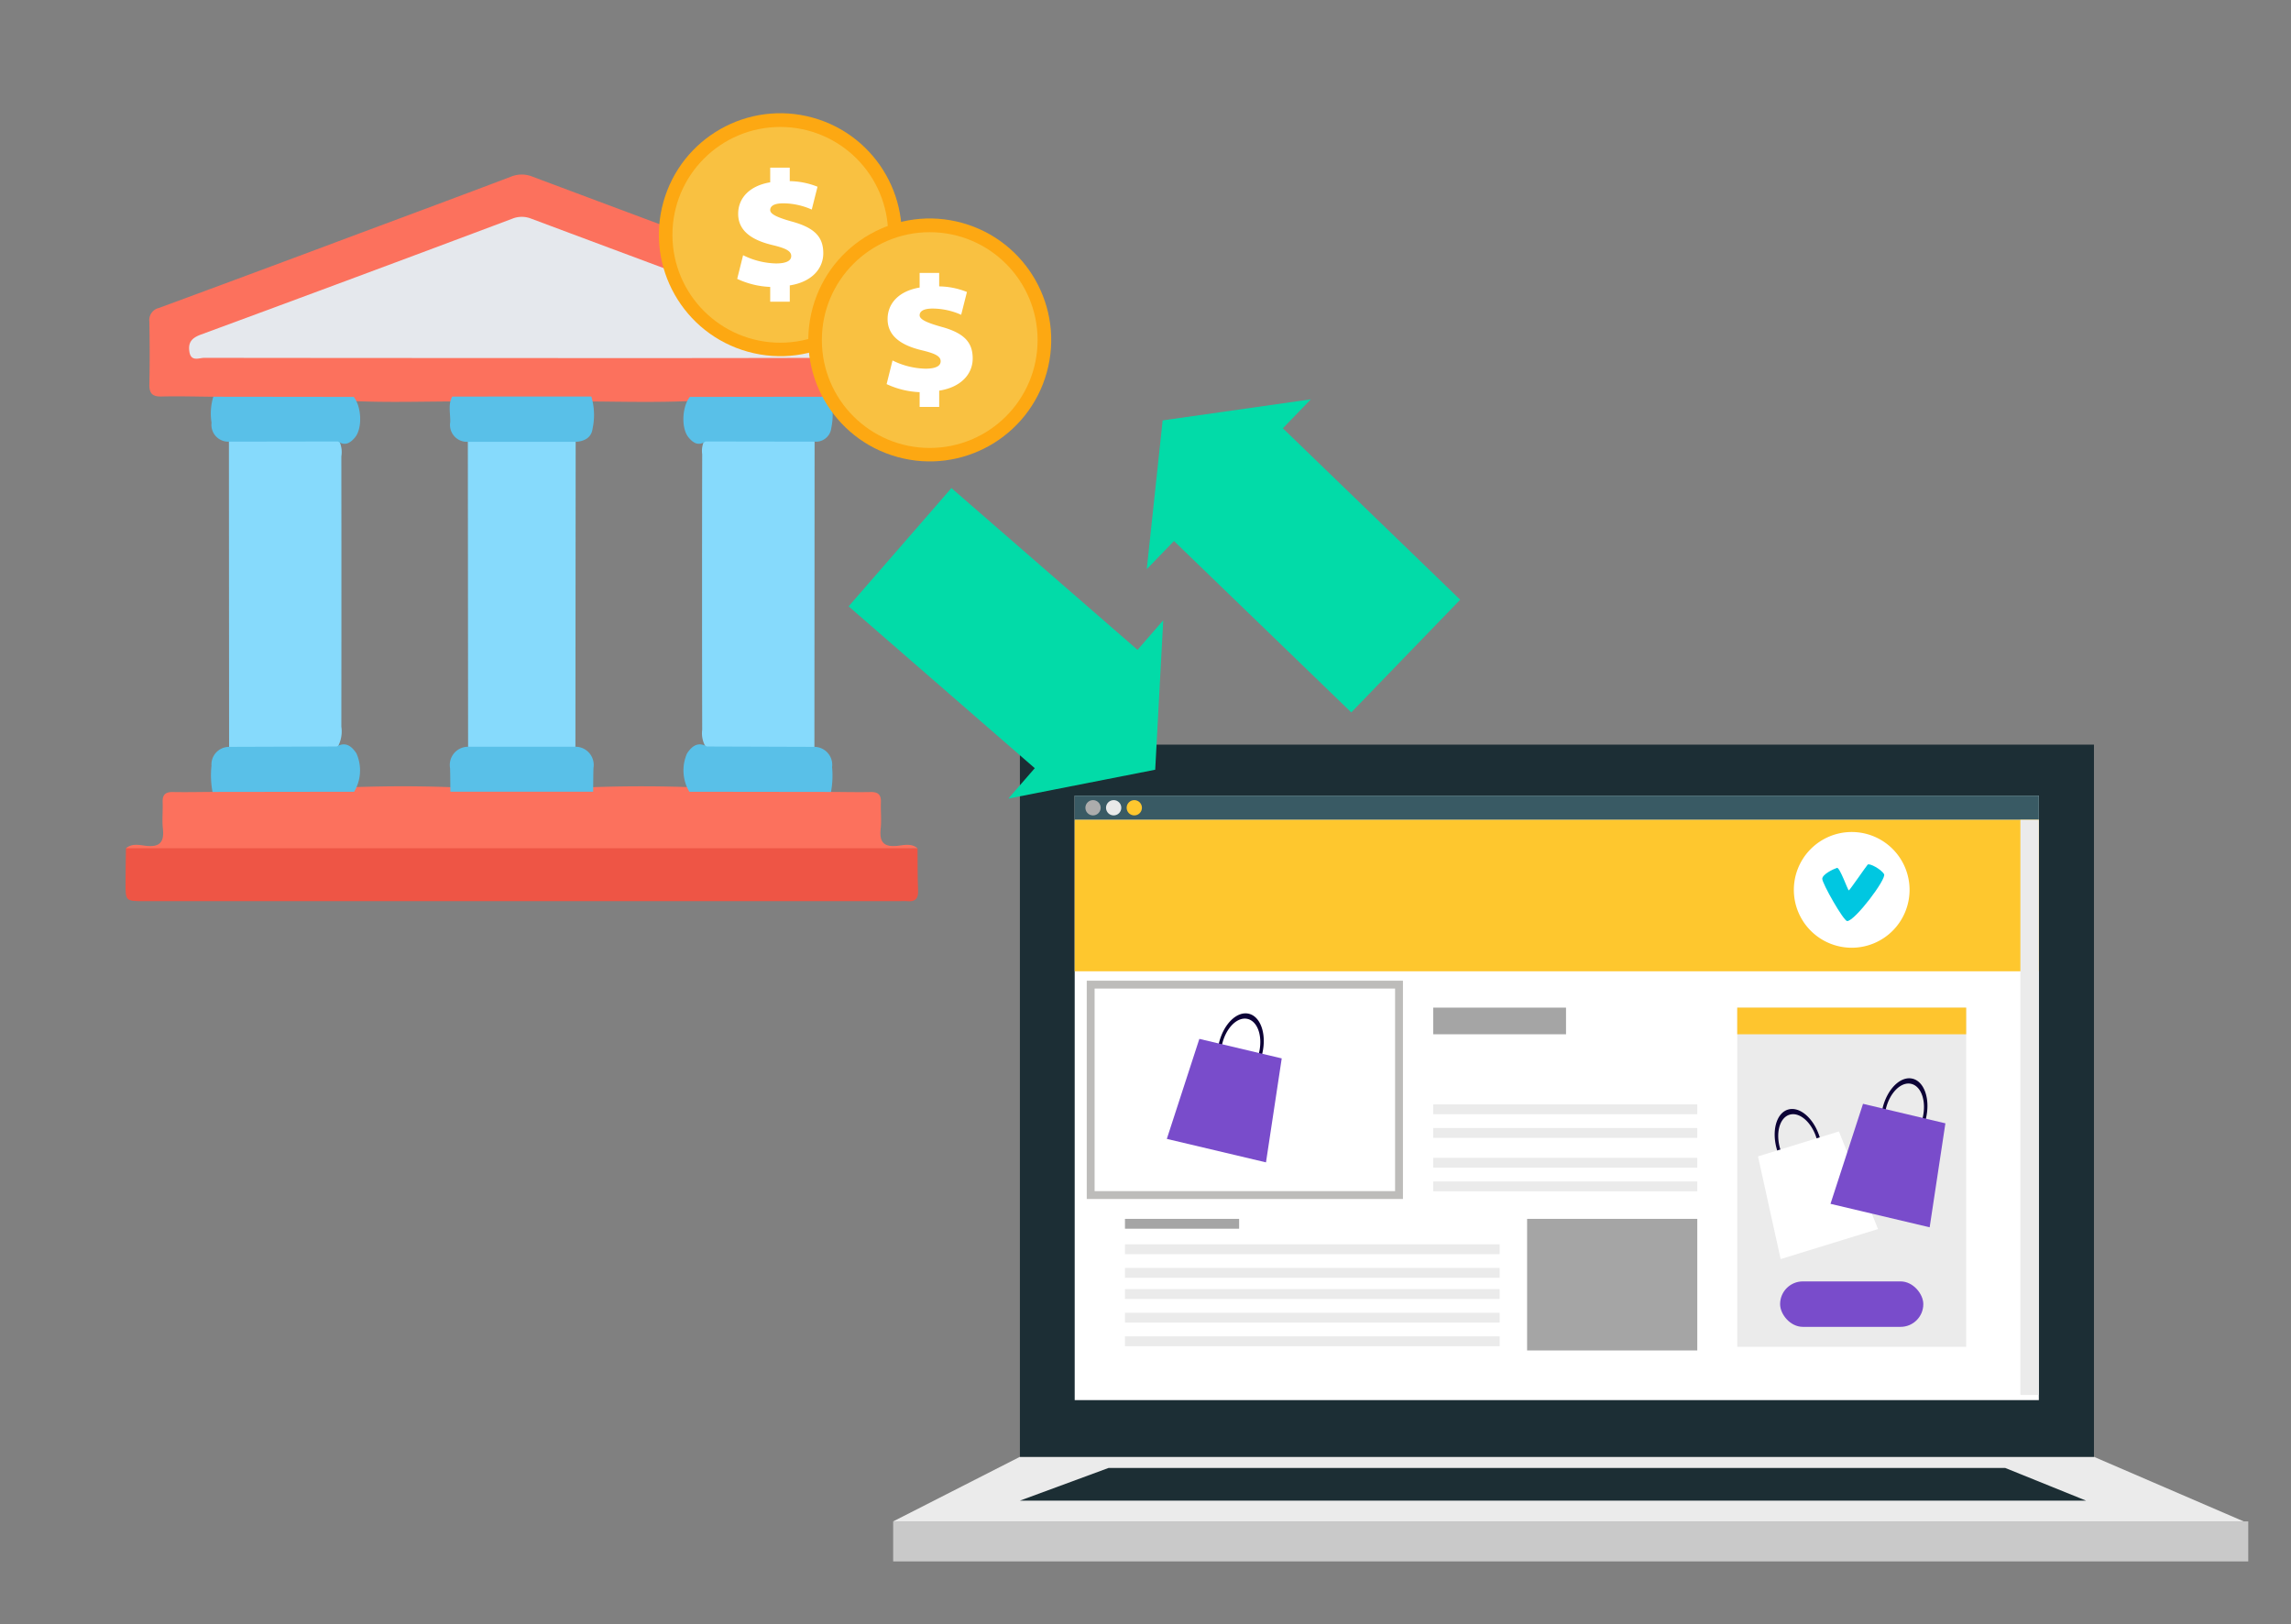 <svg xmlns="http://www.w3.org/2000/svg" width="292" height="207" viewBox="0 0 292 207">
  <rect x="0" y="0" width="292" height="207" fill="#808080" stroke="none"/>
  <g id="Grupo_56529" data-name="Grupo 56529" transform="translate(1180 4997)">
    <rect id="Rectángulo_5721" data-name="Rectángulo 5721" width="292" height="207" transform="translate(-1180 -4997)" fill="none"/>
    <g id="Grupo_56530" data-name="Grupo 56530" transform="translate(-1141.63 433.574)">
      <path id="Trazado_104976" data-name="Trazado 104976" d="M270.667,451.85l19.083,8.229H117.62l16.152-8.229Z" transform="translate(-42.151 -5696.759)" fill="#ebebeb"/>
      <rect id="Rectángulo_5860" data-name="Rectángulo 5860" width="136.895" height="90.767" transform="translate(91.621 -5335.675)" fill="#1c2e35"/>
      <rect id="Rectángulo_5861" data-name="Rectángulo 5861" width="122.885" height="77.035" transform="translate(98.606 -5329.173)" fill="#fff"/>
      <rect id="Rectángulo_5862" data-name="Rectángulo 5862" width="122.885" height="3.088" transform="translate(98.606 -5329.173)" fill="#395a64"/>
      <rect id="Rectángulo_5863" data-name="Rectángulo 5863" width="96.795" height="3.551" transform="translate(115.434 -5322.227)" fill="#feffff"/>
      <rect id="Rectángulo_5864" data-name="Rectángulo 5864" width="122.885" height="19.297" transform="translate(98.606 -5326.086)" fill="#fec72e"/>
      <rect id="Rectángulo_5865" data-name="Rectángulo 5865" width="29.178" height="43.226" transform="translate(183.051 -5302.157)" fill="#ebebeb"/>
      <rect id="Rectángulo_5866" data-name="Rectángulo 5866" width="29.178" height="3.396" transform="translate(183.051 -5302.157)" fill="#fec52e"/>
      <rect id="Rectángulo_5867" data-name="Rectángulo 5867" width="16.926" height="3.396" transform="translate(144.302 -5302.157)" fill="#a5a5a5"/>
      <rect id="Rectángulo_5868" data-name="Rectángulo 5868" width="33.655" height="1.253" transform="translate(144.302 -5289.825)" fill="#ebebeb"/>
      <rect id="Rectángulo_5869" data-name="Rectángulo 5869" width="33.655" height="1.253" transform="translate(144.302 -5286.814)" fill="#ebebeb"/>
      <rect id="Rectángulo_5870" data-name="Rectángulo 5870" width="33.655" height="1.253" transform="translate(144.302 -5283.014)" fill="#ebebeb"/>
      <rect id="Rectángulo_5871" data-name="Rectángulo 5871" width="33.655" height="1.253" transform="translate(144.302 -5280.004)" fill="#ebebeb"/>
      <rect id="Rectángulo_5872" data-name="Rectángulo 5872" width="47.752" height="1.253" transform="translate(105.013 -5271.994)" fill="#ebebeb"/>
      <rect id="Rectángulo_5873" data-name="Rectángulo 5873" width="14.55" height="1.253" transform="translate(105.013 -5275.235)" fill="#a5a5a5"/>
      <rect id="Rectángulo_5874" data-name="Rectángulo 5874" width="47.752" height="1.253" transform="translate(105.013 -5268.984)" fill="#ebebeb"/>
      <rect id="Rectángulo_5875" data-name="Rectángulo 5875" width="47.752" height="1.253" transform="translate(105.013 -5266.282)" fill="#ebebeb"/>
      <rect id="Rectángulo_5876" data-name="Rectángulo 5876" width="47.752" height="1.253" transform="translate(105.013 -5263.271)" fill="#ebebeb"/>
      <rect id="Rectángulo_5877" data-name="Rectángulo 5877" width="47.752" height="1.253" transform="translate(105.013 -5260.261)" fill="#ebebeb"/>
      <rect id="Rectángulo_5878" data-name="Rectángulo 5878" width="21.69" height="16.768" transform="translate(156.267 -5275.235)" fill="#a5a5a5"/>
      <rect id="Rectángulo_5879" data-name="Rectángulo 5879" width="39.298" height="26.818" transform="translate(100.643 -5305.089)" fill="none" stroke="#bdbcba" stroke-miterlimit="10" stroke-width="1"/>
      <rect id="Rectángulo_5881" data-name="Rectángulo 5881" width="2.354" height="73.291" transform="translate(219.137 -5326.086)" fill="#ebebeb"/>
      <path id="Trazado_104977" data-name="Trazado 104977" d="M177.685,456.122H291.956l10.313,4.168H166.376Z" transform="translate(-74.756 -5699.616)" fill="#1c2e34"/>
      <g id="Grupo_56293" data-name="Grupo 56293" transform="translate(99.969 -5328.603)">
        <circle id="Elipse_4551" data-name="Elipse 4551" cx="0.974" cy="0.974" r="0.974" transform="translate(0 0)" fill="#acacac"/>
        <circle id="Elipse_4552" data-name="Elipse 4552" cx="0.974" cy="0.974" r="0.974" transform="translate(2.629 0)" fill="#e9e9e9"/>
        <circle id="Elipse_4553" data-name="Elipse 4553" cx="0.974" cy="0.974" r="0.974" transform="translate(5.258 0)" fill="#fec72e"/>
      </g>
      <rect id="Rectángulo_5882" data-name="Rectángulo 5882" width="172.713" height="5.101" transform="translate(75.469 -5236.68)" fill="#c9c9c9"/>
      <g id="Grupo_56506" data-name="Grupo 56506" transform="translate(110.348 -5324.539)">
        <g id="Grupo_56502" data-name="Grupo 56502" transform="translate(75.35 35.301)">
          <path id="Trazado_105330" data-name="Trazado 105330" d="M534.686,446.843a5.968,5.968,0,0,1-.216-.578c-.629-2.042-.106-4.015,1.169-4.408s2.817.944,3.446,2.986a5.955,5.955,0,0,1,.147.6l.412-.127c-.043-.2-.091-.4-.153-.6-.74-2.4-2.555-3.973-4.053-3.511s-2.114,2.782-1.374,5.183c.062.2.134.392.21.58Z" transform="translate(-531.627 -441.127)" fill="#0c0236"/>
          <path id="Trazado_105331" data-name="Trazado 105331" d="M544.076,460.264l-12.412,3.824L528.78,451l10.314-3.178Z" transform="translate(-528.78 -444.962)" fill="#fff"/>
        </g>
        <g id="Grupo_56503" data-name="Grupo 56503" transform="translate(84.588 31.386)">
          <path id="Trazado_105332" data-name="Trazado 105332" d="M566.1,436.488a5.874,5.874,0,0,1,.107-.608c.492-2.079,1.942-3.515,3.24-3.208s1.951,2.241,1.458,4.32a5.868,5.868,0,0,1-.177.591l.42.1c.063-.193.122-.389.17-.593.578-2.444-.19-4.719-1.716-5.08s-3.232,1.328-3.811,3.772c-.048.2-.083.406-.113.606Z" transform="translate(-559.154 -431.961)" fill="#0c0236"/>
          <path id="Trazado_105333" data-name="Trazado 105333" d="M563.044,455.315l-12.639-2.991,4.145-12.746,10.5,2.486Z" transform="translate(-550.405 -436.324)" fill="#794ccb"/>
        </g>
        <g id="Grupo_56504" data-name="Grupo 56504" transform="translate(79.919)">
          <path id="Trazado_105334" data-name="Trazado 105334" d="M555.443,399.879a7.374,7.374,0,1,1-7.373-7.373A7.373,7.373,0,0,1,555.443,399.879Z" transform="translate(-540.696 -392.506)" fill="#fff"/>
          <path id="Trazado_105335" data-name="Trazado 105335" d="M551.953,404.786c-.121,0-1.159-2.987-1.51-2.87-.493.164-1.841.816-1.874,1.378s2.719,5.4,3.179,5.4c.969,0,5.033-5.366,4.7-5.974s-1.863-1.446-2.093-1.216C554.19,401.672,552.057,404.788,551.953,404.786Z" transform="translate(-544.949 -397.345)" fill="#00c7e1"/>
        </g>
        <g id="Grupo_56505" data-name="Grupo 56505" transform="translate(78.166 57.273)">
          <rect id="Rectángulo_5932" data-name="Rectángulo 5932" width="18.252" height="5.793" rx="2.896" fill="#794ccb"/>
        </g>
        <g id="Grupo_56507" data-name="Grupo 56507" transform="translate(0 23.111)">
          <path id="Trazado_105332-2" data-name="Trazado 105332" d="M566.1,436.488a5.874,5.874,0,0,1,.107-.608c.492-2.079,1.942-3.515,3.24-3.208s1.951,2.241,1.458,4.32a5.868,5.868,0,0,1-.177.591l.42.1c.063-.193.122-.389.17-.593.578-2.444-.19-4.719-1.716-5.08s-3.232,1.328-3.811,3.772c-.048.2-.083.406-.113.606Z" transform="translate(-559.154 -431.961)" fill="#0c0236"/>
          <path id="Trazado_105333-2" data-name="Trazado 105333" d="M563.044,455.315l-12.639-2.991,4.145-12.746,10.5,2.486Z" transform="translate(-550.405 -436.324)" fill="#794ccb"/>
        </g>
      </g>
    </g>
    <g id="Grupo_56531" data-name="Grupo 56531" transform="translate(-28.678 -0.182)">
      <g id="Grupo_56518" data-name="Grupo 56518" transform="translate(-1135.322 -4974.571)">
        <path id="Trazado_104671" data-name="Trazado 104671" d="M136.848,931.61c-2.2-.017-4.4-.085-6.6-.03-1.2.03-1.573-.432-1.547-1.589.06-2.651.048-5.3,0-7.957a1.583,1.583,0,0,1,1.216-1.737q12.859-4.744,25.693-9.553c6.4-2.384,12.794-4.758,19.175-7.178a3.633,3.633,0,0,1,2.758,0q22.182,8.315,44.4,16.544a2.129,2.129,0,0,1,1.7,2.433c-.109,2.479-.074,4.966-.013,7.448.028,1.157-.349,1.619-1.547,1.589-2.2-.056-4.4.013-6.6.03a2.117,2.117,0,0,1-1.852.623c-5.357-.006-10.714.126-16.07-.07-4.192.18-8.384.082-12.577.047q-8.8.107-17.609,0c-4.193.019-8.387.141-12.58-.047-5.364.188-10.729.067-16.093.069A2.123,2.123,0,0,1,136.848,931.61Z" transform="translate(-125.665 -903.295)" fill="#fc715d"/>
        <path id="Trazado_104672" data-name="Trazado 104672" d="M224.952,1035.707c.018,1.805-.006,3.613.07,5.416.045,1.073-.426,1.419-1.41,1.327-.335-.032-.677,0-1.015,0H126.414c-2.409,0-2.416,0-2.408-2.338,0-1.467.034-2.934.052-4.4.05-.027.1-.079.149-.077,3.261.125,6.436-.727,9.709-.719q41.267.095,82.535.03C219.311,1034.94,222.1,1035.712,224.952,1035.707Z" transform="translate(-124.005 -949.848)" fill="#ee5545"/>
        <path id="Trazado_104673" data-name="Trazado 104673" d="M224.981,1031.82H124.087c.791-.665,1.75-.4,2.588-.307,1.775.189,2.3-.531,2.119-2.2-.12-1.112.012-2.248-.03-3.371-.035-.943.361-1.307,1.3-1.289,1.686.032,3.374-.006,5.06-.014a2.049,2.049,0,0,1,1.821-.676c5.395,0,10.79-.127,16.183.069,4.087-.141,8.174-.151,12.26,0,6.091-.144,12.183-.156,18.273,0q6.133-.216,12.265,0c5.4-.187,10.8-.07,16.206-.068a2.054,2.054,0,0,1,1.824.676c1.687.008,3.374.046,5.061.014.935-.018,1.329.346,1.294,1.289-.042,1.123.091,2.259-.03,3.371-.18,1.666.344,2.385,2.119,2.2C223.231,1031.424,224.191,1031.156,224.981,1031.82Z" transform="translate(-124.034 -945.961)" fill="#fc715d"/>
        <path id="Trazado_104674" data-name="Trazado 104674" d="M144.416,994.415q-.012-19.449-.023-38.9a1.611,1.611,0,0,1,1.587-.763c3.611-.072,7.222-.065,10.833,0a2.108,2.108,0,0,1,1.561.529,3.331,3.331,0,0,1,.348,2.121q.019,17.218,0,34.436a4.091,4.091,0,0,1-.56,2.753,2.613,2.613,0,0,1-2.044.574q-4.8.063-9.6,0C145.75,995.154,144.915,995.233,144.416,994.415Z" transform="translate(-131.216 -921.478)" fill="#86dafc"/>
        <path id="Trazado_104675" data-name="Trazado 104675" d="M252.044,955.518q-.012,19.449-.023,38.9a1.666,1.666,0,0,1-1.591.731q-5.278.1-10.556,0a2.2,2.2,0,0,1-1.556-.5,3.362,3.362,0,0,1-.6-2.4q-.036-17.563,0-35.127a2.979,2.979,0,0,1,.3-1.8,2.521,2.521,0,0,1,2.033-.585q4.957-.059,9.915,0C250.737,954.747,251.573,954.673,252.044,955.518Z" transform="translate(-164.22 -921.478)" fill="#86dafc"/>
        <path id="Trazado_104676" data-name="Trazado 104676" d="M157.041,952.808l-13.9.022a2.142,2.142,0,0,1-2.218-2.412,7.383,7.383,0,0,1,.225-3.313l17.893.022c1.012,1.258,1.123,4,.174,5.154C158.637,952.978,157.957,953.43,157.041,952.808Z" transform="translate(-129.96 -918.791)" fill="#59c0e8"/>
        <path id="Trazado_104677" data-name="Trazado 104677" d="M250.739,952.83l-13.9-.022c-.916.622-1.6.17-2.171-.527-.949-1.151-.837-3.9.175-5.154l17.892-.022a8.4,8.4,0,0,1,.133,3.978A1.964,1.964,0,0,1,250.739,952.83Z" transform="translate(-162.915 -918.791)" fill="#59c0e8"/>
        <path id="Trazado_104678" data-name="Trazado 104678" d="M143.169,1015.976l13.709-.046c1.167-.656,1.925-.02,2.519.873a5.315,5.315,0,0,1-.291,4.893l-18.051.024a11.468,11.468,0,0,1-.132-3.327A2.249,2.249,0,0,1,143.169,1015.976Z" transform="translate(-129.969 -943.039)" fill="#59c0e8"/>
        <path id="Trazado_104679" data-name="Trazado 104679" d="M237.01,1015.93l13.709.046a2.29,2.29,0,0,1,2.255,2.583,11.445,11.445,0,0,1-.14,3.161l-18.052-.024a5.316,5.316,0,0,1-.291-4.893C235.086,1015.91,235.844,1015.274,237.01,1015.93Z" transform="translate(-162.919 -943.039)" fill="#59c0e8"/>
        <path id="Trazado_104680" data-name="Trazado 104680" d="M178.961,929.627q-20.251,0-40.5-.024c-.658,0-1.674.529-1.881-.765-.191-1.2.291-1.767,1.461-2.2q19.855-7.316,39.664-14.758a3.217,3.217,0,0,1,2.429-.019q19.9,7.447,39.821,14.82a1.72,1.72,0,0,1,1.351,2.111c-.171,1.329-1.189.809-1.843.81Q199.211,929.65,178.961,929.627Z" transform="translate(-128.438 -906.244)" fill="#e5e8ed"/>
        <path id="Trazado_104681" data-name="Trazado 104681" d="M205.985,947.066a8.207,8.207,0,0,1,.158,4.087c-.14,1.152-1.04,1.627-2.155,1.682a2.906,2.906,0,0,1-2.042.653q-4.829.029-9.658,0a2.906,2.906,0,0,1-2.042-.653,2.155,2.155,0,0,1-2.248-2.5c.041-1.089-.3-2.215.251-3.266Z" transform="translate(-146.616 -918.776)" fill="#59c0e8"/>
        <path id="Trazado_104682" data-name="Trazado 104682" d="M203.98,1015.739a2.321,2.321,0,0,1,2.3,2.714c-.029,1.006-.029,2.012-.042,3.018H188.044c-.014-1.006-.012-2.012-.042-3.017a2.322,2.322,0,0,1,2.3-2.714,2.621,2.621,0,0,1,2.016-.688q4.823-.035,9.647,0A2.621,2.621,0,0,1,203.98,1015.739Z" transform="translate(-146.64 -942.817)" fill="#59c0e8"/>
        <path id="Trazado_104683" data-name="Trazado 104683" d="M205.222,994.855H191.543q-.016-19.432-.031-38.864h13.742Q205.238,975.423,205.222,994.855Z" transform="translate(-147.882 -921.934)" fill="#86dafc"/>
      </g>
      <g id="Grupo_56521" data-name="Grupo 56521" transform="translate(-1070.911 -4985.953)">
        <g id="Grupo_56519" data-name="Grupo 56519" transform="translate(0 0)">
          <circle id="Elipse_4654" data-name="Elipse 4654" cx="15.477" cy="15.477" r="15.477" transform="translate(0 29.831) rotate(-74.52)" fill="#fda812"/>
          <circle id="Elipse_4655" data-name="Elipse 4655" cx="13.748" cy="13.748" r="13.748" transform="translate(5.294 5.315)" fill="#f9c141"/>
        </g>
        <g id="Grupo_56520" data-name="Grupo 56520" transform="translate(13.548 10.507)">
          <path id="Trazado_105340" data-name="Trazado 105340" d="M925.4-223v-1.884a10.912,10.912,0,0,1-4.207-1.026l.753-3.013a9.911,9.911,0,0,0,4.187,1.048c1.111,0,1.946-.25,1.946-.943,0-.627-.649-.984-2.387-1.4-2.45-.585-4.374-1.7-4.374-3.978,0-2.029,1.466-3.58,4.083-4.02v-1.864h2.491v1.716a9.889,9.889,0,0,1,3.539.712l-.734,2.909a9.037,9.037,0,0,0-3.621-.795c-1.339,0-1.675.44-1.675.858,0,.522.9.943,2.764,1.465,2.909.795,4,1.969,4,4.039,0,1.988-1.488,3.663-4.27,4.1V-223H925.4Z" transform="translate(-921.193 240.078)" fill="#fff"/>
        </g>
      </g>
      <g id="Grupo_56526" data-name="Grupo 56526" transform="translate(-1051.865 -4972.541)">
        <g id="Grupo_56519-2" data-name="Grupo 56519" transform="translate(0 0)">
          <circle id="Elipse_4654-2" data-name="Elipse 4654" cx="15.477" cy="15.477" r="15.477" transform="translate(0 29.831) rotate(-74.52)" fill="#fda812"/>
          <circle id="Elipse_4655-2" data-name="Elipse 4655" cx="13.748" cy="13.748" r="13.748" transform="translate(5.294 5.315)" fill="#f9c141"/>
        </g>
        <g id="Grupo_56520-2" data-name="Grupo 56520" transform="translate(13.548 10.507)">
          <path id="Trazado_105340-2" data-name="Trazado 105340" d="M925.4-223v-1.884a10.911,10.911,0,0,1-4.207-1.026l.753-3.013a9.91,9.91,0,0,0,4.187,1.048c1.111,0,1.946-.25,1.946-.943,0-.627-.649-.984-2.387-1.4-2.45-.585-4.375-1.7-4.375-3.978,0-2.029,1.466-3.58,4.083-4.02v-1.864h2.491v1.716a9.889,9.889,0,0,1,3.539.712l-.734,2.909a9.037,9.037,0,0,0-3.621-.795c-1.339,0-1.675.44-1.675.858,0,.522.9.943,2.763,1.465,2.909.795,4,1.969,4,4.039,0,1.988-1.488,3.663-4.27,4.1V-223H925.4Z" transform="translate(-921.193 240.078)" fill="#fff"/>
        </g>
      </g>
      <g id="Grupo_56524" data-name="Grupo 56524" transform="translate(-994.215 -4910.075) rotate(131)">
        <g id="Grupo_56523" data-name="Grupo 56523">
          <g id="Grupo_56522" data-name="Grupo 56522">
            <rect id="Rectángulo_5933" data-name="Rectángulo 5933" width="19.974" height="34.286" transform="translate(4.993 8.865)" fill="#02dba8"/>
            <path id="Trazado_105341" data-name="Trazado 105341" d="M746.268-350.467,731.215-362.18l-15.044,11.723Z" transform="translate(-716.172 362.18)" fill="#02dba8"/>
          </g>
        </g>
      </g>
      <g id="Grupo_56531-2" data-name="Grupo 56531" transform="matrix(0.695, -0.719, 0.719, 0.695, -1013.59, -4932.426)">
        <g id="Grupo_56523-2" data-name="Grupo 56523">
          <g id="Grupo_56522-2" data-name="Grupo 56522">
            <rect id="Rectángulo_5933-2" data-name="Rectángulo 5933" width="19.974" height="34.286" transform="translate(4.993 8.865)" fill="#02dba8"/>
            <path id="Trazado_105341-2" data-name="Trazado 105341" d="M746.268-350.467,731.215-362.18l-15.044,11.723Z" transform="translate(-716.172 362.18)" fill="#02dba8"/>
          </g>
        </g>
      </g>
    </g>
  </g>
</svg>
